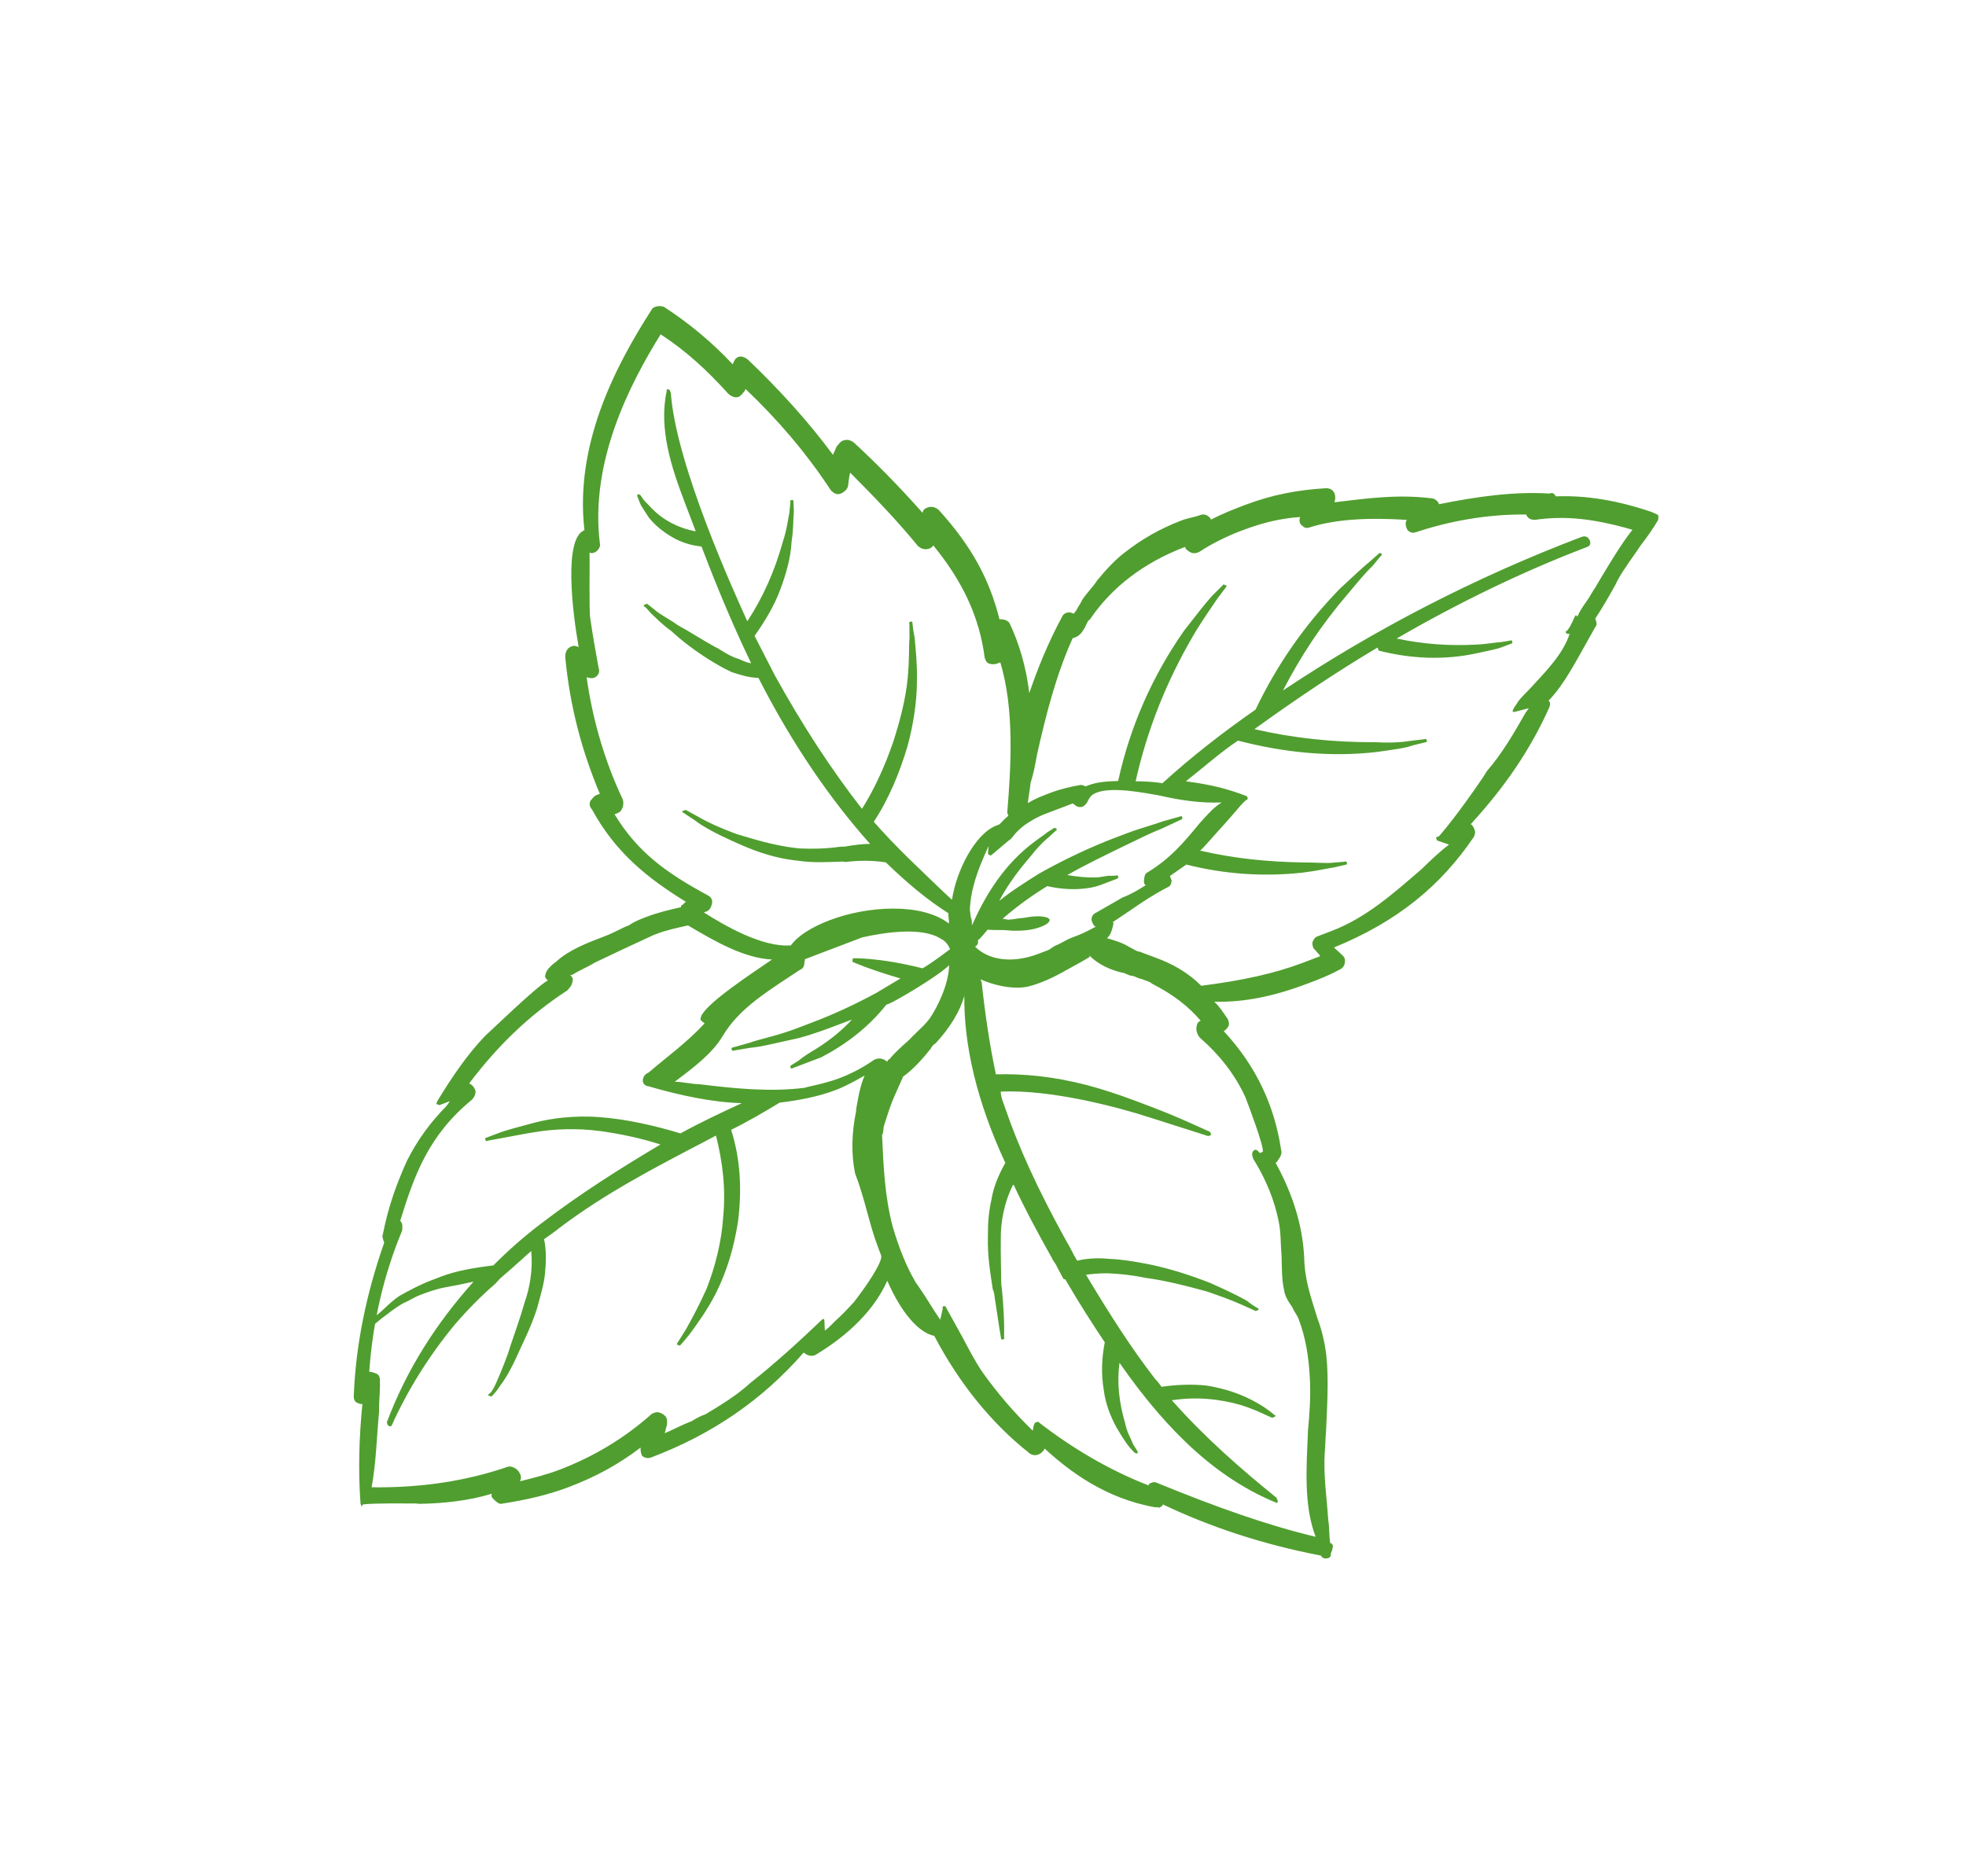 <svg width="153" height="146" viewBox="0 0 153 146" fill="none" xmlns="http://www.w3.org/2000/svg">
<path d="M129.027 40.073L128.539 39.853C125.907 38.959 123.455 38.539 121.065 38.636C120.975 38.4 120.812 38.326 120.577 38.416C117.816 38.248 115 38.643 111.993 39.245C111.903 39.009 111.696 38.817 111.415 38.788C108.728 38.458 106.427 38.791 103.847 39.096C103.92 38.933 103.948 38.652 103.858 38.416C103.768 38.179 103.56 37.988 103.162 38.004C101.052 38.13 99.033 38.492 96.912 39.298C96.088 39.612 95.146 39.971 94.248 40.447C94.158 40.211 93.788 39.946 93.434 40.08C92.963 40.259 92.447 40.32 91.976 40.5C90.327 41.127 88.886 41.946 87.534 43.001C86.8 43.551 86.037 44.382 85.392 45.169C85.056 45.703 84.557 46.163 84.221 46.697C84.075 47.023 83.885 47.231 83.739 47.557C83.621 47.602 83.666 47.72 83.548 47.764C83.386 47.691 83.223 47.618 82.987 47.707C82.87 47.752 82.752 47.797 82.679 47.96C81.569 50.006 80.74 52.08 80.102 53.947C79.854 51.876 79.297 50.058 78.595 48.566C78.505 48.33 78.18 48.183 77.781 48.199C77.01 45.11 75.623 42.525 73.068 39.708C72.861 39.517 72.535 39.37 72.182 39.504C72.064 39.549 71.828 39.639 71.8 39.92C69.914 37.796 68.162 36.026 66.501 34.494C66.293 34.302 65.967 34.155 65.614 34.29C65.378 34.379 65.305 34.542 65.115 34.75C65.042 34.913 64.896 35.239 64.824 35.402C62.875 32.761 60.573 30.253 58.243 28.027C58.035 27.836 57.71 27.689 57.474 27.779C57.239 27.868 57.166 28.031 57.093 28.194L57.02 28.357C55.431 26.661 53.652 25.173 51.682 23.893C51.519 23.819 51.239 23.791 51.003 23.881C50.885 23.925 50.767 23.97 50.694 24.133C47.814 28.612 44.721 34.659 45.483 41.27C43.834 41.898 44.561 47.71 45.034 50.371C44.872 50.298 44.709 50.225 44.473 50.314C44.12 50.449 43.974 50.775 43.991 51.174C44.353 54.961 45.259 58.405 46.68 61.788L46.445 61.878C46.209 61.967 46.136 62.13 45.946 62.338C45.873 62.501 45.845 62.782 46.053 62.974C47.873 66.341 50.393 68.359 53.385 70.198C53.267 70.243 53.194 70.406 53.077 70.451C52.959 70.496 53.004 70.614 53.004 70.614C52.134 70.809 51.265 71.005 50.322 71.363C49.851 71.542 49.38 71.722 48.954 72.019C48.365 72.243 47.821 72.585 47.114 72.854C45.701 73.392 44.287 73.929 43.289 74.85C42.863 75.147 42.482 75.563 42.454 75.844C42.381 76.007 42.426 76.126 42.634 76.317C41.736 76.794 38.097 80.343 37.789 80.596C36.337 82.095 35.138 83.904 34.056 85.669L33.983 85.832C33.983 85.832 33.91 85.995 34.028 85.95L34.191 86.024L35.015 85.71L34.752 86.081C33.49 87.373 32.51 88.693 31.663 90.368C30.935 91.998 30.252 93.746 29.793 96.086C29.721 96.249 29.811 96.485 29.901 96.721C28.478 100.781 27.69 104.734 27.535 108.581C27.507 108.863 27.597 109.099 27.76 109.172C27.923 109.246 28.085 109.319 28.203 109.274C27.953 111.805 27.864 114.41 28.057 117.043C28.102 117.161 28.147 117.279 28.147 117.279C28.147 117.279 28.147 117.279 28.22 117.116C28.338 117.071 29.252 116.994 32.366 117.028L32.647 117.056C34.52 117.02 36.467 116.821 38.279 116.267C38.206 116.43 38.251 116.548 38.459 116.74C38.666 116.931 38.874 117.123 39.11 117.033C40.894 116.761 42.633 116.37 44.282 115.743C46.284 114.981 48.079 114.028 49.856 112.675C49.828 112.956 49.919 113.193 49.963 113.311C50.171 113.502 50.452 113.531 50.687 113.441C55.517 111.604 59.352 108.928 62.548 105.277C62.756 105.468 63.081 105.615 63.434 105.481C65.302 104.364 67.814 102.462 69.052 99.69C70.159 102.246 71.54 103.75 72.708 103.983C74.662 107.705 77.189 110.803 80.08 113.086C80.288 113.278 80.569 113.306 80.804 113.217C81.04 113.127 81.23 112.919 81.303 112.756C83.173 114.481 86.019 116.646 89.918 117.327C90.036 117.283 90.199 117.356 90.199 117.356C90.317 117.311 90.434 117.266 90.507 117.103C94.133 118.836 98.302 120.227 102.808 121.084C102.898 121.321 103.178 121.349 103.414 121.26C103.532 121.215 103.605 121.052 103.56 120.934C103.633 120.771 103.705 120.608 103.733 120.327C103.688 120.208 103.643 120.09 103.526 120.135C103.418 119.499 103.474 118.937 103.367 118.301C103.254 116.585 102.978 114.796 103.1 112.99C103.156 112.428 103.139 112.028 103.194 111.466C103.272 109.542 103.422 107.455 103.218 105.503C103.094 104.468 102.852 103.477 102.538 102.65C101.981 100.832 101.531 99.65 101.491 97.771C101.343 95.256 100.562 92.847 99.264 90.499C99.382 90.454 99.382 90.454 99.455 90.291C99.645 90.083 99.791 89.757 99.701 89.521C99.194 86.06 97.744 82.958 95.234 80.26C95.352 80.215 95.543 80.007 95.616 79.844C95.689 79.681 95.599 79.445 95.554 79.326C95.256 78.898 94.913 78.352 94.498 77.969C96.815 78.035 99.188 77.538 101.779 76.552C102.604 76.239 103.428 75.925 104.208 75.493C104.444 75.403 104.634 75.196 104.662 74.915C104.69 74.633 104.645 74.515 104.437 74.323C104.23 74.132 104.022 73.94 103.814 73.749C108.716 71.749 112.109 68.97 114.698 65.143C114.771 64.98 114.844 64.817 114.754 64.581C114.709 64.463 114.619 64.226 114.456 64.153C117.125 61.243 119.115 58.322 120.571 55.061C120.644 54.898 120.672 54.617 120.509 54.544C121.771 53.252 122.762 51.251 123.653 49.694L124.135 48.834C124.326 48.627 124.236 48.39 124.146 48.154C124.746 47.249 125.228 46.389 125.71 45.529C125.928 45.04 126.264 44.507 126.528 44.136C126.864 43.602 127.318 43.023 127.654 42.489C128.108 41.911 128.635 41.169 129.044 40.472C129.072 40.191 129.072 40.191 129.027 40.073ZM122.508 48.1C122.362 48.426 122.071 49.078 121.835 49.168L121.88 49.286L122.043 49.36L122.161 49.315C121.668 50.855 120.407 52.147 119.263 53.394C118.882 53.81 118.383 54.27 118.119 54.641C118.046 54.804 117.856 55.012 117.783 55.175L117.71 55.338C117.71 55.338 117.755 55.456 117.873 55.411L118.978 55.126L118.714 55.497C117.823 57.054 116.932 58.61 115.716 60.02L115.38 60.554C113.39 63.476 112.173 64.886 111.983 65.094C111.983 65.094 111.983 65.094 111.865 65.138L111.747 65.183C111.747 65.183 111.792 65.302 111.837 65.42L112.769 65.742C112.034 66.292 111.344 66.96 110.655 67.629C108.423 69.56 106.309 71.446 103.6 72.477C103.247 72.611 102.893 72.746 102.54 72.88C102.304 72.97 102.232 73.133 102.159 73.296C102.086 73.459 102.176 73.695 102.221 73.813C102.428 74.005 102.473 74.123 102.681 74.315L102.726 74.433C102.255 74.612 101.902 74.747 101.43 74.926C99.192 75.777 96.702 76.319 93.487 76.73C92.404 75.653 91.219 75.021 89.962 74.552L88.705 74.083C88.425 74.055 88.217 73.863 87.892 73.716C87.358 73.378 86.752 73.202 86.146 73.027C86.455 72.774 86.555 72.33 86.656 71.886L86.611 71.767C87.037 71.47 87.581 71.128 88.007 70.831C88.86 70.236 89.83 69.596 90.845 69.075C91.081 68.985 91.154 68.822 91.181 68.541C91.136 68.422 91.091 68.304 91.046 68.186C91.473 67.889 91.899 67.591 92.325 67.294C95.31 68.053 98.351 68.249 101.33 67.928C102.363 67.806 103.232 67.61 103.866 67.504L104.735 67.309C104.853 67.264 104.853 67.264 104.808 67.146C104.763 67.028 104.763 67.028 104.646 67.073L103.731 67.15C103.215 67.211 102.373 67.125 101.296 67.129C98.581 67.079 96.056 66.822 93.396 66.21C93.704 65.957 94.349 65.171 95.302 64.132C96.065 63.3 96.782 62.351 97.018 62.261C97.018 62.261 97.135 62.217 97.091 62.098L97.046 61.98C95.463 61.364 94.133 61.058 92.287 60.813C93.638 59.758 94.945 58.584 96.341 57.647C99.933 58.582 103.58 58.953 107.193 58.526C108.343 58.36 109.375 58.238 109.964 58.014L110.951 57.773C111.069 57.729 111.069 57.729 111.024 57.61C110.979 57.492 110.979 57.492 110.861 57.537L109.829 57.659C109.195 57.765 108.281 57.842 107.041 57.772C103.809 57.784 100.723 57.469 97.62 56.755C100.794 54.465 104.013 52.294 107.204 50.403C107.204 50.403 107.204 50.403 107.249 50.522L107.294 50.64C109.836 51.297 112.434 51.391 114.924 50.85C115.794 50.654 116.428 50.548 116.899 50.369L117.606 50.1C117.723 50.056 117.723 50.056 117.678 49.937C117.633 49.819 117.633 49.819 117.516 49.864L116.882 49.97C116.483 49.986 115.732 50.137 114.935 50.169C112.826 50.295 110.744 50.139 108.69 49.703C113.44 46.949 118.443 44.505 123.508 42.578C123.744 42.488 123.817 42.325 123.727 42.089C123.637 41.852 123.429 41.661 123.076 41.795C114.713 44.976 106.945 49.014 99.845 53.744C101.246 51.046 102.782 48.703 104.834 46.298C105.669 45.304 106.314 44.518 106.813 44.057L107.457 43.271C107.575 43.226 107.53 43.108 107.53 43.108L107.367 43.035L106.56 43.748C105.943 44.253 105.253 44.921 104.255 45.842C101.542 48.633 99.361 51.763 97.714 55.231C95.157 57.015 92.763 58.873 90.458 60.968C89.734 60.837 89.055 60.825 88.377 60.812C89.283 56.814 90.722 53.154 92.841 49.507C93.659 48.114 94.376 47.164 94.713 46.63L95.43 45.681C95.43 45.681 95.503 45.518 95.385 45.562L95.222 45.489L94.342 46.365C93.77 46.989 93.053 47.938 92.145 49.095C89.701 52.596 87.953 56.508 87.019 60.788C86.222 60.82 85.425 60.852 84.719 61.121C84.601 61.166 84.601 61.166 84.483 61.211C84.32 61.137 84.158 61.064 84.04 61.109C83.406 61.215 82.537 61.41 81.712 61.724C81.123 61.948 80.534 62.172 79.99 62.514C80.046 61.951 80.147 61.507 80.202 60.945C80.449 60.175 80.577 59.449 80.706 58.724C81.41 55.614 82.16 52.623 83.471 49.688C83.589 49.644 83.589 49.644 83.707 49.599C84.06 49.464 84.324 49.093 84.542 48.604C84.615 48.441 84.688 48.278 84.805 48.234C86.532 45.683 89.044 43.78 92.224 42.57C92.269 42.688 92.314 42.806 92.477 42.88C92.685 43.072 92.965 43.1 93.201 43.011C93.319 42.966 93.319 42.966 93.319 42.966C94.289 42.326 95.422 41.76 96.6 41.312C98.013 40.774 99.472 40.355 101.183 40.245C101.11 40.408 101.082 40.689 101.29 40.881C101.497 41.073 101.66 41.146 101.896 41.056C103.943 40.413 106.451 40.271 109.492 40.467C109.301 40.675 109.436 41.03 109.481 41.148C109.571 41.384 109.897 41.531 110.132 41.441C112.769 40.574 115.658 40.016 118.771 40.05C118.861 40.286 119.069 40.478 119.467 40.462C121.767 40.128 124.012 40.357 127.042 41.234C126.134 42.391 125.316 43.785 124.57 45.016L124.161 45.712C123.898 46.083 123.752 46.409 123.489 46.78C123.225 47.151 122.962 47.522 122.743 48.011C122.653 47.774 122.581 47.937 122.508 48.1ZM97.474 89.691C97.401 89.854 97.491 90.091 97.536 90.209C98.564 91.848 99.193 93.503 99.497 95.011C99.694 95.883 99.655 96.845 99.735 97.762C99.769 98.561 99.73 99.523 99.927 100.395C99.989 100.913 100.287 101.341 100.584 101.769C100.719 102.123 100.927 102.315 101.062 102.67C101.557 103.97 101.861 105.478 101.946 107.475C101.997 108.673 101.931 109.917 101.792 111.323C101.676 114.208 101.442 117.139 102.386 119.621C98.677 118.732 94.788 117.369 89.996 115.404C89.833 115.33 89.715 115.375 89.597 115.42C89.479 115.465 89.362 115.509 89.407 115.628C86.404 114.469 83.457 112.749 80.774 110.657C80.774 110.657 80.774 110.657 80.656 110.702C80.656 110.702 80.656 110.702 80.539 110.747L80.466 110.91C80.393 111.073 80.438 111.191 80.365 111.354C78.866 109.894 77.648 108.464 76.502 106.87C75.907 106.014 75.385 104.994 74.907 104.094C74.474 103.311 74.042 102.528 73.609 101.746C73.609 101.746 73.564 101.627 73.447 101.672C73.329 101.717 73.329 101.717 73.374 101.835L73.172 102.724C72.577 101.868 72.145 101.085 71.549 100.229L71.252 99.801C70.477 98.472 69.937 97.053 69.47 95.472C68.852 93.136 68.749 90.74 68.646 88.343L68.719 88.18C68.747 87.899 68.775 87.618 68.848 87.455C69.094 86.684 69.34 85.914 69.632 85.262C69.704 85.099 69.777 84.936 69.923 84.61C70.069 84.284 70.214 83.958 70.287 83.795C71.139 83.2 71.975 82.206 72.429 81.627C72.502 81.464 72.692 81.257 72.81 81.212C73.954 79.965 74.699 78.734 75.046 77.52C75.009 81.322 75.994 85.684 78.236 90.514C77.754 91.374 77.317 92.352 77.161 93.359C76.959 94.247 76.876 95.091 76.882 96.171C76.833 97.813 77.092 99.203 77.261 100.357L77.351 100.593C77.689 102.9 77.903 104.172 77.903 104.172C77.948 104.29 77.948 104.29 78.066 104.245C78.183 104.2 78.183 104.2 78.139 104.082C78.139 104.082 78.205 102.839 77.985 100.487L77.923 99.97C77.916 98.89 77.865 97.691 77.886 96.33C77.88 95.25 78.092 93.681 78.865 92.169C79.658 93.897 80.613 95.699 81.865 97.929C81.955 98.165 82.163 98.357 82.253 98.593L82.731 99.494C82.731 99.494 82.775 99.612 82.893 99.567C84.056 101.561 85.039 103.081 85.977 104.484C85.747 105.653 85.681 106.896 85.895 108.168C86.019 109.203 86.379 110.149 86.856 111.05C87.244 111.714 87.587 112.261 87.839 112.57C88.092 112.88 88.3 113.072 88.3 113.072L88.462 113.145C88.58 113.1 88.535 112.982 88.535 112.982L88.192 112.436C88.013 111.963 87.715 111.535 87.563 110.781C87.096 109.2 86.91 107.647 87.122 106.077C90.992 111.642 94.893 115.164 99.36 116.983C99.36 116.983 99.478 116.938 99.433 116.82C99.433 116.82 99.388 116.702 99.343 116.584C96.615 114.374 93.797 111.928 91.197 108.993C92.981 108.72 94.782 108.847 96.601 109.373C97.369 109.622 97.858 109.842 98.346 110.062L98.997 110.356L99.115 110.311C99.115 110.311 99.115 110.311 99.233 110.266C99.233 110.266 99.305 110.103 99.188 110.148C99.188 110.148 98.98 109.957 98.609 109.692C98.239 109.427 97.706 109.088 96.892 108.721C95.915 108.281 94.866 108.003 93.862 107.844C92.74 107.73 91.544 107.778 90.394 107.945C90.394 107.945 90.097 107.517 89.889 107.325C88.03 104.92 86.362 102.307 84.514 99.221C85.031 99.16 85.547 99.099 86.225 99.112C87.185 99.153 88.027 99.239 89.194 99.471C90.759 99.688 92.252 100.067 93.907 100.52C94.839 100.842 95.77 101.164 96.747 101.605L97.723 102.045C97.723 102.045 97.723 102.045 97.841 102L97.959 101.956L97.914 101.837C97.914 101.837 97.588 101.691 97.01 101.234C96.151 100.749 95.175 100.308 94.198 99.868C92.616 99.252 91.078 98.754 89.468 98.42C88.301 98.187 87.296 98.028 86.337 97.987C85.776 97.93 84.817 97.889 83.829 98.129C83.487 97.583 83.307 97.11 82.964 96.564C80.802 92.65 79.262 89.312 78.166 86.075C78.031 85.721 77.896 85.366 77.879 84.967C79.871 84.886 81.997 85.159 84.331 85.625C86.385 86.061 88.04 86.514 89.578 87.012L94.028 88.431C94.028 88.431 94.028 88.431 94.146 88.386L94.264 88.341C94.264 88.341 94.219 88.223 94.174 88.105L93.034 87.591C92.383 87.298 91.244 86.784 89.824 86.241C88.405 85.699 86.659 85.01 84.561 84.455C82.019 83.798 79.774 83.569 77.502 83.622C77.001 81.241 76.663 78.934 76.398 76.464L76.308 76.228C77.284 76.668 78.614 76.974 79.646 76.852C80.162 76.791 80.634 76.612 81.105 76.433C82.165 76.03 83.253 75.345 84.15 74.869L84.812 74.481L84.767 74.363C85.435 75.056 86.412 75.497 87.298 75.701C87.579 75.729 87.787 75.921 88.067 75.95C88.347 75.978 88.555 76.17 88.836 76.198C89.161 76.345 89.442 76.374 89.65 76.566C91.322 77.418 92.478 78.331 93.444 79.452C93.209 79.542 93.136 79.705 93.108 79.986C93.08 80.267 93.215 80.622 93.423 80.813C94.832 82.037 96.095 83.586 96.932 85.432C97.112 85.905 98.416 89.333 98.27 89.659C98.153 89.704 98.153 89.704 98.035 89.749C97.737 89.321 97.547 89.528 97.474 89.691ZM68.344 97.118L68.568 97.709C68.748 98.182 67.358 100.199 66.45 101.357C66.069 101.772 65.688 102.188 65.189 102.648C64.88 102.901 64.617 103.272 64.191 103.569L64.156 102.77L64.112 102.652C64.112 102.652 64.112 102.652 63.994 102.697C62.115 104.494 60.31 106.128 58.342 107.688C57.344 108.609 56.138 109.338 54.932 110.068C54.697 110.157 54.343 110.292 53.799 110.634C52.975 110.948 52.195 111.379 51.724 111.559C51.797 111.396 51.825 111.114 51.898 110.951C51.925 110.67 51.953 110.389 51.745 110.197C51.538 110.006 51.212 109.859 50.977 109.949C50.859 109.993 50.859 109.993 50.741 110.038C48.627 111.925 46.216 113.383 43.507 114.414C42.564 114.772 41.459 115.057 40.472 115.297C40.617 114.971 40.528 114.735 40.275 114.425C40.067 114.233 39.742 114.087 39.506 114.176C36.163 115.313 32.713 115.813 28.92 115.767C29.278 113.872 29.31 111.83 29.505 109.862C29.471 109.063 29.6 108.337 29.566 107.538C29.593 107.257 29.503 107.021 29.341 106.947C29.178 106.874 29.015 106.801 28.735 106.772C29.007 102.88 29.885 99.163 31.297 95.784C31.325 95.503 31.353 95.222 31.145 95.03C32.231 91.505 33.334 88.379 36.727 85.6C36.917 85.393 36.99 85.23 37.018 84.948C36.928 84.712 36.838 84.475 36.513 84.329C38.665 81.48 41.115 79.06 44.144 77.096C44.334 76.888 44.525 76.68 44.553 76.399C44.625 76.236 44.535 76 44.373 75.926C44.49 75.882 44.49 75.882 44.608 75.837C45.152 75.495 45.741 75.27 46.285 74.928C47.654 74.272 49.14 73.572 50.862 72.781L51.097 72.692C51.922 72.378 52.674 72.228 53.543 72.032C55.631 73.268 57.882 74.577 60.081 74.687C58.803 75.579 54.686 78.228 54.53 79.234C54.457 79.397 54.62 79.471 54.62 79.471C54.665 79.589 54.782 79.544 54.828 79.662C53.493 81.117 51.906 82.262 50.482 83.48C50.246 83.57 50.056 83.778 50.028 84.059C50 84.34 50.208 84.532 50.488 84.56C52.913 85.262 55.41 85.801 57.727 85.867C56.123 86.612 54.519 87.357 52.959 88.221C50.978 87.621 48.762 87.111 46.68 86.956C44.599 86.801 42.815 87.073 41.71 87.358C40.487 87.688 39.5 87.928 38.793 88.197L37.851 88.556C37.733 88.6 37.733 88.6 37.778 88.719C37.823 88.837 37.823 88.837 37.941 88.792L39.326 88.536C39.96 88.43 40.83 88.234 41.98 88.067C43.13 87.901 44.841 87.791 46.687 88.036C48.252 88.252 49.863 88.587 51.4 89.085C48.209 90.975 45.063 92.984 42.242 95.139C40.773 96.239 39.467 97.413 38.396 98.496C36.847 98.68 35.462 98.936 34.402 99.339C34.166 99.429 33.813 99.563 33.577 99.653C32.635 100.011 31.855 100.443 31.076 100.875C30.224 101.47 29.769 102.048 29.343 102.346C29.08 102.717 28.889 102.924 28.889 102.924C28.889 102.924 28.816 103.088 28.934 103.043L29.097 103.116L29.714 102.611C30.14 102.313 30.639 101.853 31.419 101.421C31.772 101.287 32.198 100.989 32.669 100.81C33.258 100.586 33.847 100.362 34.599 100.211C35.233 100.106 35.984 99.955 36.854 99.76C33.922 103.04 31.641 106.614 30.101 110.718C30.101 110.718 30.146 110.836 30.191 110.954L30.353 111.028L30.471 110.983C31.709 108.211 33.391 105.542 35.325 103.183C36.35 101.981 37.421 100.897 38.537 99.931L38.918 99.516C40.343 98.297 41.032 97.629 41.341 97.376C41.482 98.811 41.225 100.262 40.833 101.358C40.486 102.573 40.094 103.669 39.775 104.602L39.528 105.373C39.063 106.632 38.772 107.284 38.554 107.773C38.335 108.262 38.145 108.47 38.027 108.515C38.027 108.515 37.954 108.678 38.072 108.633L38.234 108.706C38.234 108.706 38.543 108.454 38.879 107.92C39.333 107.341 39.815 106.481 40.179 105.666L40.252 105.503C40.689 104.525 41.317 103.339 41.809 101.799C42.084 100.747 42.33 99.977 42.413 99.133C42.497 98.29 42.536 97.328 42.339 96.456C42.765 96.158 43.191 95.861 43.499 95.608C47.055 92.903 50.998 90.862 54.822 88.865L55.72 88.389C56.249 90.488 56.497 92.559 56.274 94.808C56.152 96.614 55.676 98.554 54.993 100.302C54.41 101.606 53.855 102.629 53.374 103.489L52.701 104.557C52.701 104.557 52.628 104.72 52.746 104.675L52.909 104.748C52.909 104.748 53.29 104.333 53.744 103.754C54.271 103.012 54.989 102.063 55.689 100.714C56.608 98.876 57.128 97.054 57.441 95.041C57.737 92.628 57.634 90.232 56.898 87.941C58.148 87.33 59.472 86.556 60.678 85.826C62.226 85.644 63.73 85.342 65.025 84.849C65.85 84.536 66.511 84.149 67.291 83.717C66.927 84.532 66.77 85.539 66.642 86.264L66.614 86.545C66.284 88.159 66.235 89.802 66.539 91.31C67.348 93.438 67.624 95.227 68.344 97.118ZM45.653 52.707C45.816 52.781 46.096 52.809 46.214 52.764C46.568 52.63 46.713 52.304 46.578 51.949C46.319 50.559 46.105 49.288 45.936 48.134C45.829 47.498 45.911 43.814 45.877 43.015C46.039 43.088 46.157 43.044 46.275 42.999C46.511 42.909 46.774 42.538 46.684 42.302C45.894 35.972 48.987 29.924 51.414 26.024C53.384 27.305 55.046 28.838 56.68 30.652C56.887 30.843 57.213 30.99 57.448 30.901C57.684 30.811 57.757 30.648 57.947 30.44L58.02 30.277C60.558 32.695 62.742 35.247 64.663 38.169C64.871 38.361 65.078 38.553 65.432 38.418C65.667 38.329 65.975 38.076 66.003 37.795C66.031 37.514 66.059 37.232 66.16 36.788C68.119 38.749 69.916 40.637 71.432 42.496C71.64 42.687 71.965 42.834 72.319 42.7C72.436 42.655 72.554 42.61 72.627 42.447C74.901 45.235 76.216 47.983 76.633 51.207C76.723 51.443 76.768 51.561 76.931 51.635C77.094 51.708 77.374 51.737 77.61 51.647C77.727 51.602 77.727 51.602 77.845 51.558C78.959 55.194 78.675 59.767 78.386 63.259C78.386 63.259 78.431 63.377 78.476 63.496C78.168 63.748 77.977 63.956 77.786 64.164C77.668 64.209 77.551 64.254 77.551 64.254C75.902 64.881 74.428 67.742 74.087 70.036L73.464 69.461C71.55 67.619 69.68 65.894 68.001 63.962C69.201 62.153 70.03 60.078 70.623 58.093C71.071 56.435 71.356 54.703 71.36 52.942C71.382 51.581 71.258 50.545 71.179 49.628C71.027 48.874 71.01 48.475 71.01 48.475C70.965 48.356 70.965 48.356 70.847 48.401C70.729 48.446 70.729 48.446 70.774 48.564L70.78 49.644C70.725 50.207 70.776 51.405 70.637 52.811C70.469 54.498 70.022 56.157 69.529 57.698C68.891 59.564 68.09 61.357 67.081 62.959C64.717 59.934 62.453 56.465 60.291 52.552C59.768 51.533 59.246 50.514 58.723 49.495C59.514 48.382 60.259 47.151 60.724 45.892C61.189 44.633 61.536 43.418 61.602 42.175C61.759 41.169 61.724 40.37 61.78 39.807L61.746 39.008C61.701 38.89 61.701 38.89 61.583 38.935C61.465 38.98 61.465 38.98 61.51 39.098L61.427 39.942C61.326 40.386 61.242 41.23 60.923 42.163C60.302 44.429 59.355 46.548 58.156 48.357C57.274 46.392 52.61 36.259 52.208 30.594C52.208 30.594 52.163 30.475 52.118 30.357L51.955 30.284C51.955 30.284 51.838 30.328 51.883 30.447C51.251 33.393 52.257 36.393 53.291 39.112C53.291 39.112 54.01 41.004 54.145 41.358C52.698 41.097 51.631 40.42 51.008 39.845C50.593 39.462 50.34 39.152 50.132 38.961L49.835 38.533L49.672 38.459C49.554 38.504 49.599 38.622 49.599 38.622C49.599 38.622 49.644 38.74 49.779 39.095C49.914 39.45 50.166 39.76 50.509 40.306C51.014 40.925 51.593 41.382 52.288 41.794C52.984 42.206 53.753 42.454 54.595 42.54C55.09 43.84 56.528 47.623 58.455 51.626C58.175 51.597 57.849 51.451 57.524 51.304C56.918 51.129 56.385 50.79 55.851 50.452L55.689 50.378C54.667 49.82 53.764 49.216 52.742 48.657C52.001 48.127 51.35 47.834 50.935 47.451L50.356 46.994L50.239 47.039C50.239 47.039 50.239 47.039 50.121 47.084C50.121 47.084 50.048 47.247 50.166 47.202C50.166 47.202 50.373 47.393 50.626 47.703C51.042 48.087 51.502 48.588 52.243 49.118C53.074 49.884 54.023 50.606 55.089 51.283C55.622 51.621 56.318 52.033 56.969 52.327C57.738 52.576 58.344 52.751 59.023 52.763C61.68 57.977 64.656 62.257 67.717 65.694C67.038 65.681 66.404 65.787 65.77 65.893L65.371 65.909C64.222 66.076 63.144 66.08 62.185 66.039C60.221 65.839 58.521 65.268 57.309 64.917C56.052 64.448 55.075 64.007 54.379 63.596L53.358 63.037L53.24 63.082C53.24 63.082 53.24 63.082 53.122 63.127C53.122 63.127 53.049 63.29 53.167 63.245C53.167 63.245 53.537 63.51 54.071 63.848C54.649 64.305 55.67 64.864 56.972 65.451C58.274 66.038 59.902 66.772 62.146 67.001C63.151 67.16 64.346 67.112 65.541 67.063L65.821 67.091C66.853 66.969 67.931 66.966 68.935 67.125C70.642 68.776 72.213 70.073 73.813 71.088C73.785 71.369 73.875 71.605 73.847 71.887C71.742 70.252 67.523 70.503 64.579 71.623C63.165 72.161 62.077 72.846 61.55 73.587C59.323 73.758 56.377 72.037 54.777 71.022L55.012 70.932C55.248 70.843 55.394 70.517 55.422 70.235C55.449 69.954 55.242 69.763 55.079 69.689C51.852 67.94 49.629 66.35 47.826 63.382L47.944 63.337L48.062 63.292C48.297 63.203 48.37 63.04 48.443 62.877C48.516 62.714 48.543 62.433 48.453 62.196C47.094 59.331 46.115 56.049 45.653 52.707ZM89.162 68.903C88.618 69.245 88.074 69.587 87.367 69.856C86.705 70.243 85.926 70.675 85.264 71.062C85.028 71.152 84.883 71.478 84.973 71.714C85.018 71.832 85.108 72.069 85.27 72.142C85.035 72.232 84.609 72.529 83.784 72.843L83.431 72.977C82.96 73.156 82.533 73.454 82.18 73.588C81.945 73.678 81.754 73.886 81.518 73.975C81.283 74.065 81.047 74.154 80.811 74.244C78.809 75.006 76.963 74.761 75.88 73.684C75.997 73.64 76.188 73.432 76.098 73.195C76.406 72.943 76.67 72.572 76.861 72.364C77.422 72.421 77.938 72.36 78.499 72.418L78.779 72.446C79.458 72.459 80.255 72.426 80.962 72.157C81.197 72.068 81.433 71.978 81.623 71.77L81.696 71.607C81.696 71.607 81.651 71.489 81.489 71.416C80.882 71.24 80.249 71.346 79.615 71.452C79.216 71.468 78.981 71.558 78.582 71.574C78.465 71.619 78.302 71.545 78.021 71.517C79.137 70.551 80.298 69.704 81.504 68.974C83.277 69.382 84.825 69.199 85.65 68.886C85.885 68.796 86.003 68.751 86.121 68.707C86.356 68.617 86.474 68.572 86.592 68.527C86.828 68.438 86.945 68.393 86.945 68.393C87.063 68.348 87.018 68.23 87.018 68.23C86.973 68.112 86.973 68.112 86.856 68.156L86.457 68.173C86.177 68.144 85.941 68.234 85.425 68.295C84.628 68.327 83.787 68.241 83.063 68.111C84.504 67.292 85.873 66.636 87.123 66.025C88.492 65.369 89.507 64.848 90.332 64.534L91.936 63.788C92.053 63.744 92.008 63.626 92.008 63.626C91.963 63.507 91.963 63.507 91.846 63.552L90.505 63.927C89.798 64.195 88.811 64.436 87.633 64.884C87.28 65.018 87.044 65.108 86.691 65.242C85.16 65.825 83.084 66.749 80.863 68C79.775 68.684 78.688 69.369 77.762 70.127C78.463 68.778 79.371 67.621 80.397 66.418C80.851 65.84 81.35 65.379 81.658 65.127L82.157 64.666C82.275 64.622 82.23 64.503 82.23 64.503L82.067 64.43L81.523 64.772C81.215 65.025 80.671 65.367 80.054 65.872C77.895 67.641 76.595 69.894 75.648 72.013C75.603 71.895 75.676 71.732 75.586 71.496C75.496 71.259 75.524 70.978 75.479 70.86C75.49 70.179 75.619 69.454 75.792 68.847C76.066 67.795 76.503 66.817 76.94 65.839L76.885 66.401L76.93 66.52L77.092 66.593C77.21 66.548 78.516 65.375 78.634 65.33L78.825 65.122C79.088 64.751 79.397 64.499 79.705 64.246C80.131 63.949 80.675 63.606 81.382 63.337C81.853 63.158 82.207 63.024 82.678 62.845C82.913 62.755 83.267 62.621 83.502 62.531C83.547 62.649 83.665 62.604 83.71 62.723C83.873 62.796 84.035 62.87 84.271 62.78C84.389 62.735 84.579 62.527 84.652 62.364C84.798 62.038 84.989 61.83 85.342 61.696C86.638 61.203 89.135 61.742 90.139 61.901C91.912 62.309 93.478 62.525 95.071 62.461C94.527 62.803 94.146 63.218 93.764 63.634L93.383 64.05C92.094 65.623 91.068 66.825 89.318 67.896C89.083 67.986 89.055 68.267 89.027 68.548C88.999 68.829 89.162 68.903 89.162 68.903ZM66.382 74.591C66.382 74.591 66.264 74.636 66.382 74.591C66.309 74.754 66.354 74.872 66.354 74.872C66.354 74.872 67.656 75.46 70.08 76.161C69.418 76.548 68.874 76.89 68.213 77.277C66.535 78.186 64.931 78.931 63.165 79.603C62.811 79.738 62.34 79.917 61.987 80.052C60.456 80.634 59.07 80.89 58.363 81.159L57.022 81.534C56.905 81.579 56.905 81.579 56.95 81.697C56.995 81.815 56.995 81.815 57.112 81.77L58.38 81.559C59.295 81.481 60.517 81.151 62.139 80.805C63.244 80.52 64.422 80.072 65.482 79.669C65.717 79.58 65.953 79.49 66.306 79.356C65.544 80.187 64.619 80.945 63.531 81.629C62.869 82.016 62.443 82.314 62.134 82.566L61.59 82.909C61.472 82.953 61.517 83.072 61.517 83.072C61.562 83.19 61.562 83.19 61.68 83.145L62.269 82.921C62.387 82.876 62.623 82.787 62.74 82.742C63.094 82.607 63.447 82.473 63.918 82.294C65.831 81.296 67.608 79.943 68.971 78.207C68.971 78.207 69.088 78.162 69.206 78.117C69.677 77.938 72.986 76.003 73.866 75.127C73.817 76.769 72.853 78.489 72.517 79.023C72.108 79.72 71.373 80.27 70.801 80.893C70.302 81.354 69.686 81.859 69.231 82.438C69.114 82.482 69.114 82.482 69.041 82.645C68.833 82.454 68.508 82.307 68.154 82.441L68.036 82.486C67.184 83.081 66.287 83.558 65.344 83.916C64.52 84.23 63.65 84.425 62.781 84.621L62.663 84.665C59.965 85.015 57.159 84.729 54.472 84.398C53.793 84.386 53.187 84.211 52.508 84.198C53.977 83.098 55.446 81.998 56.264 80.604C57.419 78.677 59.359 77.397 61.3 76.118L62.27 75.478C62.505 75.389 62.578 75.226 62.606 74.945C62.561 74.826 62.679 74.782 62.634 74.663C63.105 74.484 64.165 74.081 65.225 73.678C66.05 73.364 66.757 73.095 67.11 72.961C68.849 72.57 71.783 72.131 73.22 73.073C73.545 73.219 73.798 73.529 73.933 73.884C73.198 74.434 72.464 74.984 71.802 75.371C68.373 74.51 66.382 74.591 66.382 74.591Z" fill="#509E2F"/>
</svg>
